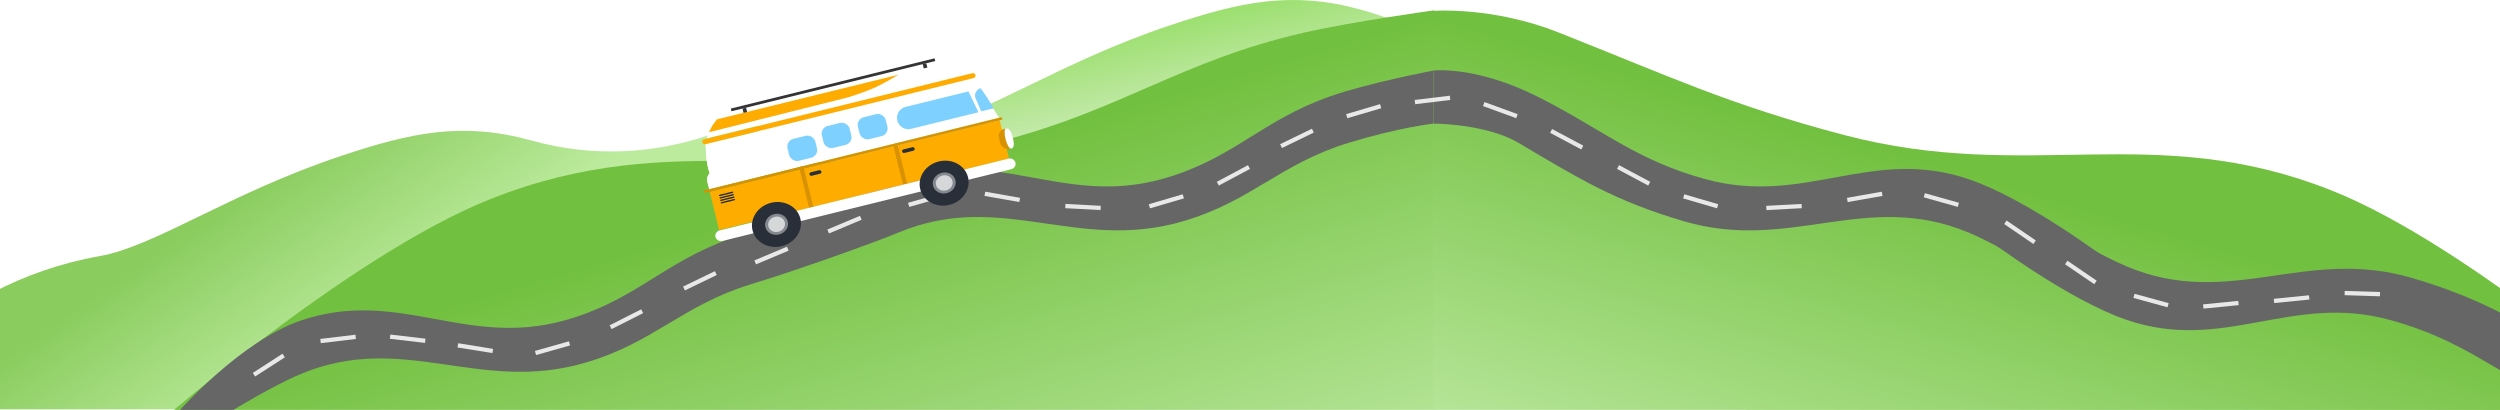 <svg width="1781" height="292" viewBox="0 0 1781 292" fill="none" xmlns="http://www.w3.org/2000/svg">
<path d="M661.994 89.264C547.162 109.418 488.987 198.43 488.987 198.43H1105.39V98.713C1105.39 98.713 1061.38 32.442 969.816 6.97C920.129 -6.852 883.151 1.502 833.99 17.887C754.53 44.37 701.275 82.37 661.994 89.264Z" fill="url(#paint0_linear_0_1)"/>
<path d="M71.007 182.448C-43.825 202.601 -102 291.613 -102 291.613H514.401L540.959 80C540.959 80 470.391 125.626 378.828 100.154C329.142 86.331 292.164 94.685 243.003 111.07C163.542 137.553 110.288 175.554 71.007 182.448Z" fill="url(#paint1_linear_0_1)"/>
<path d="M349.429 141.798C245.521 183.174 101.775 311 101.775 311H1021.57V7.369C1021.57 7.369 961.972 15.6 927.854 23.484C841.446 43.45 799.91 77.742 714.125 100.239C575.47 136.603 482.604 88.768 349.429 141.798Z" fill="url(#paint2_linear_0_1)"/>
<path d="M639.959 127.639C597.544 142.061 540.749 185.236 540.749 185.236L578.5 188C578.5 188 620.164 173.976 639.959 165.698C713.151 135.091 766.832 179.956 842.945 157.579C891.762 143.227 912.015 116.627 960.677 101.758C997.215 90.594 1021.32 88.056 1021.32 88.056V50.25C1021.32 50.25 975.551 58.798 947.229 68.772C898.074 86.084 877.727 113.861 827.467 127.639C756.846 146.998 709.287 104.065 639.959 127.639Z" fill="#666666"/>
<path d="M214.21 228.389C171.795 242.811 128 292.329 128 292.329H165.747C165.747 292.329 194.415 274.726 214.21 266.448C287.402 235.841 341.083 280.706 417.196 258.329C466.013 243.977 486.266 217.377 534.928 202.508C571.466 191.344 611 176.5 611 176.5L605.5 145C605.5 145 549.802 159.548 521.48 169.523C472.325 186.834 451.978 214.611 401.718 228.389C331.097 247.748 283.538 204.815 214.21 228.389Z" fill="#666666"/>
<path d="M758.959 146.79L784.118 148.144" stroke="#E8E8E8" stroke-width="3.045"/>
<path d="M818.822 146.949L843.002 139.868" stroke="#E8E8E8" stroke-width="3.045"/>
<path d="M867.557 130.853L889.789 118.999" stroke="#E8E8E8" stroke-width="3.045"/>
<path d="M590 164.924L613.221 155.148" stroke="#E8E8E8" stroke-width="3.045"/>
<path d="M538 186.924L561.221 177.148" stroke="#E8E8E8" stroke-width="3.045"/>
<path d="M487.272 205.522L509.95 194.544" stroke="#E8E8E8" stroke-width="3.045"/>
<path d="M435 233.087L457.483 221.716" stroke="#E8E8E8" stroke-width="3.045"/>
<path d="M381.491 251.473L405.73 244.6" stroke="#E8E8E8" stroke-width="3.045"/>
<path d="M326.174 246.022L351.047 250.037" stroke="#E8E8E8" stroke-width="3.045"/>
<path d="M277.924 239.849L302.949 242.775" stroke="#E8E8E8" stroke-width="3.045"/>
<path d="M228.347 242.959L253.363 239.963" stroke="#E8E8E8" stroke-width="3.045"/>
<path d="M180.923 266.935L202.094 253.275" stroke="#E8E8E8" stroke-width="3.045"/>
<path d="M647.317 145.924L671.571 139.103" stroke="#E8E8E8" stroke-width="3.045"/>
<path d="M701.616 138.054L726.427 142.436" stroke="#E8E8E8" stroke-width="3.045"/>
<rect x="508.796" y="165.105" width="33.772" height="7.761" rx="3.881" transform="rotate(-13.847 508.796 165.105)" fill="white"/>
<path d="M502.56 102.695L503.944 102.354L693.13 55.723C693.13 55.723 701.209 66.935 705.939 74.701C708.064 78.19 711.716 83.935 711.716 83.935L505.176 134.844C505.176 134.844 503.736 129.46 503.71 127.52C503.683 125.579 505.538 123.482 505.538 123.482C505.538 123.482 504.42 119.838 503.847 116.623C502.979 111.746 502.56 102.695 502.56 102.695Z" fill="white"/>
<path d="M586.132 112.326L504.687 132.401C504.687 132.401 503.388 128.315 503.956 126.228C504.354 124.765 505.538 123.481 505.538 123.481C505.538 123.481 504.184 119.06 503.657 115.849C503.13 112.637 502.91 107.322 502.91 107.322L632.689 75.333C632.689 75.333 621.689 91.161 611.803 98.723C602.886 105.543 586.132 112.326 586.132 112.326Z" fill="white"/>
<path d="M510.734 85C507.048 89.749 505.582 92.48 503.252 98.63L690.309 52.523C690.309 52.523 686.82 48.905 682.893 47.178C677.669 44.879 671.388 45.402 671.388 45.402L510.734 85Z" fill="white"/>
<path d="M507.439 89.501L510.734 85L640.112 53.213C640.112 53.213 629.826 59.446 622.778 62.61C615.8 65.742 604.327 69.309 604.327 69.309L504.985 94.206L507.439 89.501Z" fill="#FFAC01"/>
<g filter="url(#filter0_i_0_1)">
<rect x="607.318" y="82.818" width="20.395" height="16.119" rx="5.582" transform="rotate(-13.847 607.318 82.818)" fill="#7ED1FF"/>
</g>
<g filter="url(#filter1_i_0_1)">
<rect x="581.615" y="89.051" width="20.395" height="16.119" rx="5.582" transform="rotate(-13.847 581.615 89.051)" fill="#7ED1FF"/>
<g filter="url(#filter2_i_0_1)">
<rect x="554.626" y="95.703" width="20.395" height="16.119" rx="5.582" transform="rotate(-13.847 554.626 95.703)" fill="#7ED1FF"/>
</g>
</g>
<g filter="url(#filter3_i_0_1)">
<path d="M692.521 68.136C691.201 65.104 692.927 61.614 696.138 60.822V60.822L700.904 67.824L705.41 75.094L696.505 77.29L692.521 68.136Z" fill="#7ED1FF"/>
</g>
<g filter="url(#filter4_i_0_1)">
<path d="M636.714 83.874C635.649 79.552 638.289 75.185 642.611 74.12L687.379 63.085L694.537 77.923L646.469 89.771C642.147 90.836 637.78 88.196 636.714 83.874V83.874Z" fill="#7ED1FF"/>
</g>
<rect x="499.893" y="99.662" width="200.441" height="3.582" rx="1.791" transform="rotate(-13.847 499.893 99.662)" fill="#FFAC01"/>
<rect x="505.605" y="136.582" width="212.722" height="28.06" transform="rotate(-13.847 505.605 136.582)" fill="#FFAC01"/>
<rect x="668.822" y="125.252" width="55.264" height="7.761" rx="3.881" transform="rotate(-13.847 668.822 125.252)" fill="white"/>
<path d="M711.617 98.192C710.921 95.37 712.645 92.518 715.468 91.822V91.822C717.349 91.359 719.25 92.508 719.714 94.389L721.699 102.442C722.086 104.01 721.128 105.594 719.56 105.981V105.981C716.424 106.754 713.255 104.838 712.482 101.702L711.617 98.192Z" fill="#D89100"/>
<path d="M721.489 97.925C722.475 101.927 722.743 105.302 720.459 105.865C719.192 106.177 717.365 103.186 716.379 99.184C715.392 95.183 715.338 91.755 716.852 91.484C718.907 91.117 720.503 93.923 721.489 97.925Z" fill="white"/>
<rect x="520.592" y="77.344" width="149.563" height="1.99" transform="rotate(-13.847 520.592 77.344)" fill="#343335"/>
<rect x="528.946" y="77.334" width="2.632" height="3.184" transform="rotate(-13.847 528.946 77.334)" fill="#343335"/>
<rect x="657.342" y="45.685" width="2.632" height="3.184" transform="rotate(-13.847 657.342 45.685)" fill="#343335"/>
<rect x="569.268" y="119.047" width="3.07" height="31.642" transform="rotate(-13.847 569.268 119.047)" fill="#D89100"/>
<rect x="636.556" y="104.305" width="3.07" height="29.254" transform="rotate(-13.847 636.556 104.305)" fill="#D89100"/>
<rect x="564.275" y="151.021" width="107.677" height="7.761" rx="3.881" transform="rotate(-13.847 564.275 151.021)" fill="white"/>
<ellipse cx="672.593" cy="130.47" rx="17.544" ry="15.92" transform="rotate(-13.847 672.593 130.47)" fill="#282F39"/>
<ellipse cx="672.676" cy="130.346" rx="8.224" ry="7.463" transform="rotate(-13.847 672.676 130.346)" fill="#84898F"/>
<ellipse cx="672.676" cy="130.347" rx="6.031" ry="5.473" transform="rotate(-13.847 672.676 130.347)" fill="#D6D7D9"/>
<ellipse cx="553.141" cy="159.913" rx="17.544" ry="15.92" transform="rotate(-13.847 553.141 159.913)" fill="#282F39"/>
<ellipse cx="553.224" cy="159.791" rx="8.224" ry="7.463" transform="rotate(-13.847 553.224 159.791)" fill="#84898F"/>
<ellipse cx="553.224" cy="159.79" rx="6.031" ry="5.473" transform="rotate(-13.847 553.224 159.79)" fill="#D6D7D9"/>
<rect x="576.35" y="123.039" width="8.772" height="2.587" rx="1.294" transform="rotate(-13.847 576.35 123.039)" fill="#282F39"/>
<rect x="512.046" y="138.889" width="10.526" height="0.995" rx="0.498" transform="rotate(-13.847 512.046 138.889)" fill="#282F39"/>
<rect x="512.903" y="142.367" width="10.526" height="0.995" rx="0.498" transform="rotate(-13.847 512.903 142.367)" fill="#282F39"/>
<rect x="513.332" y="144.105" width="10.526" height="0.995" rx="0.498" transform="rotate(-13.847 513.332 144.105)" fill="#282F39"/>
<rect x="512.475" y="140.627" width="10.526" height="0.995" rx="0.498" transform="rotate(-13.847 512.475 140.627)" fill="#282F39"/>
<rect x="642.358" y="106.77" width="9.211" height="2.587" rx="1.294" transform="rotate(-13.847 642.358 106.77)" fill="#282F39"/>
<rect x="501.344" y="135.789" width="218.862" height="1.791" rx="0.896" transform="rotate(-13.847 501.344 135.789)" fill="#D89100"/>
<path d="M1699.16 201.91C1813.99 222.064 1872.17 311.076 1872.17 311.076H1255.77L1130 102C1130 102 1299.78 145.088 1391.34 119.616C1441.03 105.794 1478.01 114.148 1527.17 130.533C1606.63 157.016 1659.88 195.016 1699.16 201.91Z" fill="url(#paint3_linear_0_1)"/>
<path d="M1661.31 135.811C1760.3 175.227 1897.24 297 1897.24 297L1021 297L1021.27 7.731C1021.27 7.731 1063.28 4.499 1110.28 23.099C1188.84 54.191 1232.17 74.788 1313.89 96.22C1445.98 130.862 1534.45 85.292 1661.31 135.811Z" fill="url(#paint4_linear_0_1)"/>
<path d="M1402.51 127.649C1444.92 142.071 1501.72 185.246 1501.72 185.246L1450.97 191.59C1450.97 191.59 1422.3 173.986 1402.51 165.709C1329.32 135.101 1275.64 179.966 1199.52 157.589C1150.71 143.237 1125.58 127.681 1081.79 101.768C1058.62 88.056 1021.15 88.056 1021.15 88.056V50.249C1021.15 50.249 1051.26 46.697 1095.24 68.783C1141.81 92.17 1164.74 113.871 1215 127.649C1285.62 147.009 1333.18 104.076 1402.51 127.649Z" fill="#666666"/>
<path d="M1515.21 227.941C1472.79 213.519 1416 170.344 1416 170.344L1466.75 164C1466.75 164 1495.41 181.603 1515.21 189.881C1588.4 220.489 1642.08 175.624 1718.2 198.001C1767.01 212.353 1792.14 227.909 1835.93 253.822C1859.1 267.534 1896.57 267.534 1896.57 267.534V305.34C1896.57 305.34 1866.46 308.893 1822.48 286.807C1775.91 263.42 1752.98 241.719 1702.72 227.941C1632.1 208.581 1584.54 251.514 1515.21 227.941Z" fill="#666666"/>
<path d="M1283.51 146.802L1258.35 148.156" stroke="#E8E8E8" stroke-width="3.045"/>
<path d="M1223.65 146.958L1199.47 139.877" stroke="#E8E8E8" stroke-width="3.045"/>
<path d="M1174.91 130.862L1152.68 119.008" stroke="#E8E8E8" stroke-width="3.045"/>
<path d="M1127.23 105.124L1105 93.27" stroke="#E8E8E8" stroke-width="3.045"/>
<path d="M1080.67 82.771L1057 74.126" stroke="#E8E8E8" stroke-width="3.045"/>
<path d="M1033.01 69.681L1008 72.722" stroke="#E8E8E8" stroke-width="3.045"/>
<path d="M983.588 75.638L959.422 82.766" stroke="#E8E8E8" stroke-width="3.045"/>
<path d="M935.28 93.069L912.622 104.088" stroke="#E8E8E8" stroke-width="3.045"/>
<path d="M1449.45 172.561L1428.64 158.352" stroke="#E8E8E8" stroke-width="3.045"/>
<path d="M1492.81 201.209L1472 187" stroke="#E8E8E8" stroke-width="3.045"/>
<path d="M1544.55 217.433L1520.25 210.772" stroke="#E8E8E8" stroke-width="3.045"/>
<path d="M1594.69 215.854L1569.61 218.343" stroke="#E8E8E8" stroke-width="3.045"/>
<path d="M1645.07 211.885L1620 214.374" stroke="#E8E8E8" stroke-width="3.045"/>
<path d="M1695.51 209.562L1670.33 208.757" stroke="#E8E8E8" stroke-width="3.045"/>
<path d="M1395.15 145.936L1370.9 139.114" stroke="#E8E8E8" stroke-width="3.045"/>
<path d="M1340.85 138.064L1316.04 142.445" stroke="#E8E8E8" stroke-width="3.045"/>
<defs>
<filter id="filter0_i_0_1" x="608.49" y="79.109" width="21.315" height="18.188" filterUnits="userSpaceOnUse" color-interpolation-filters="sRGB">
<feFlood flood-opacity="0" result="BackgroundImageFix"/>
<feBlend mode="normal" in="SourceGraphic" in2="BackgroundImageFix" result="shape"/>
<feColorMatrix in="SourceAlpha" type="matrix" values="0 0 0 0 0 0 0 0 0 0 0 0 0 0 0 0 0 0 127 0" result="hardAlpha"/>
<feOffset dx="2.537" dy="2.03"/>
<feComposite in2="hardAlpha" operator="arithmetic" k2="-1" k3="1"/>
<feColorMatrix type="matrix" values="0 0 0 0 0.259 0 0 0 0 0.376 0 0 0 0 0.454 0 0 0 1 0"/>
<feBlend mode="normal" in2="shape" result="effect1_innerShadow_0_1"/>
</filter>
<filter id="filter1_i_0_1" x="555.799" y="85.342" width="48.303" height="24.84" filterUnits="userSpaceOnUse" color-interpolation-filters="sRGB">
<feFlood flood-opacity="0" result="BackgroundImageFix"/>
<feBlend mode="normal" in="SourceGraphic" in2="BackgroundImageFix" result="shape"/>
<feColorMatrix in="SourceAlpha" type="matrix" values="0 0 0 0 0 0 0 0 0 0 0 0 0 0 0 0 0 0 127 0" result="hardAlpha"/>
<feOffset dx="2.537" dy="2.03"/>
<feComposite in2="hardAlpha" operator="arithmetic" k2="-1" k3="1"/>
<feColorMatrix type="matrix" values="0 0 0 0 0.259 0 0 0 0 0.376 0 0 0 0 0.454 0 0 0 1 0"/>
<feBlend mode="normal" in2="shape" result="effect1_innerShadow_0_1"/>
</filter>
<filter id="filter2_i_0_1" x="555.799" y="91.994" width="21.315" height="18.188" filterUnits="userSpaceOnUse" color-interpolation-filters="sRGB">
<feFlood flood-opacity="0" result="BackgroundImageFix"/>
<feBlend mode="normal" in="SourceGraphic" in2="BackgroundImageFix" result="shape"/>
<feColorMatrix in="SourceAlpha" type="matrix" values="0 0 0 0 0 0 0 0 0 0 0 0 0 0 0 0 0 0 127 0" result="hardAlpha"/>
<feOffset dx="2.537" dy="2.537"/>
<feComposite in2="hardAlpha" operator="arithmetic" k2="-1" k3="1"/>
<feColorMatrix type="matrix" values="0 0 0 0 0.226 0 0 0 0 0.316 0 0 0 0 0.354 0 0 0 1 0"/>
<feBlend mode="normal" in2="shape" result="effect1_innerShadow_0_1"/>
</filter>
<filter id="filter3_i_0_1" x="692.074" y="60.822" width="13.336" height="16.467" filterUnits="userSpaceOnUse" color-interpolation-filters="sRGB">
<feFlood flood-opacity="0" result="BackgroundImageFix"/>
<feBlend mode="normal" in="SourceGraphic" in2="BackgroundImageFix" result="shape"/>
<feColorMatrix in="SourceAlpha" type="matrix" values="0 0 0 0 0 0 0 0 0 0 0 0 0 0 0 0 0 0 127 0" result="hardAlpha"/>
<feOffset dx="2.537" dy="2.03"/>
<feComposite in2="hardAlpha" operator="arithmetic" k2="-1" k3="1"/>
<feColorMatrix type="matrix" values="0 0 0 0 0.259 0 0 0 0 0.376 0 0 0 0 0.454 0 0 0 1 0"/>
<feBlend mode="normal" in2="shape" result="effect1_innerShadow_0_1"/>
</filter>
<filter id="filter4_i_0_1" x="636.478" y="63.086" width="58.058" height="26.922" filterUnits="userSpaceOnUse" color-interpolation-filters="sRGB">
<feFlood flood-opacity="0" result="BackgroundImageFix"/>
<feBlend mode="normal" in="SourceGraphic" in2="BackgroundImageFix" result="shape"/>
<feColorMatrix in="SourceAlpha" type="matrix" values="0 0 0 0 0 0 0 0 0 0 0 0 0 0 0 0 0 0 127 0" result="hardAlpha"/>
<feOffset dx="2.537" dy="2.03"/>
<feComposite in2="hardAlpha" operator="arithmetic" k2="-1" k3="1"/>
<feColorMatrix type="matrix" values="0 0 0 0 0.259 0 0 0 0 0.376 0 0 0 0 0.454 0 0 0 1 0"/>
<feBlend mode="normal" in2="shape" result="effect1_innerShadow_0_1"/>
</filter>
<linearGradient id="paint0_linear_0_1" x1="850.81" y1="0.011" x2="873.646" y2="98.967" gradientUnits="userSpaceOnUse">
<stop stop-color="#94DD63"/>
<stop offset="1" stop-color="#DCF0CE"/>
</linearGradient>
<linearGradient id="paint1_linear_0_1" x1="235.465" y1="92.179" x2="312.346" y2="201.792" gradientUnits="userSpaceOnUse">
<stop stop-color="#8ACC5E"/>
<stop offset="1" stop-color="#BCEB9D"/>
</linearGradient>
<linearGradient id="paint2_linear_0_1" x1="561.462" y1="144.766" x2="653.908" y2="458.999" gradientUnits="userSpaceOnUse">
<stop stop-color="#72C03F"/>
<stop offset="1" stop-color="#BFEAA4"/>
</linearGradient>
<linearGradient id="paint3_linear_0_1" x1="1534.7" y1="111.642" x2="1457.82" y2="221.254" gradientUnits="userSpaceOnUse">
<stop stop-color="#8ACC5E"/>
<stop offset="1" stop-color="#BCEB9D"/>
</linearGradient>
<linearGradient id="paint4_linear_0_1" x1="1459.32" y1="138.638" x2="1371.25" y2="437.99" gradientUnits="userSpaceOnUse">
<stop stop-color="#72C03F"/>
<stop offset="1" stop-color="#BFEAA4"/>
</linearGradient>
</defs>
</svg>
